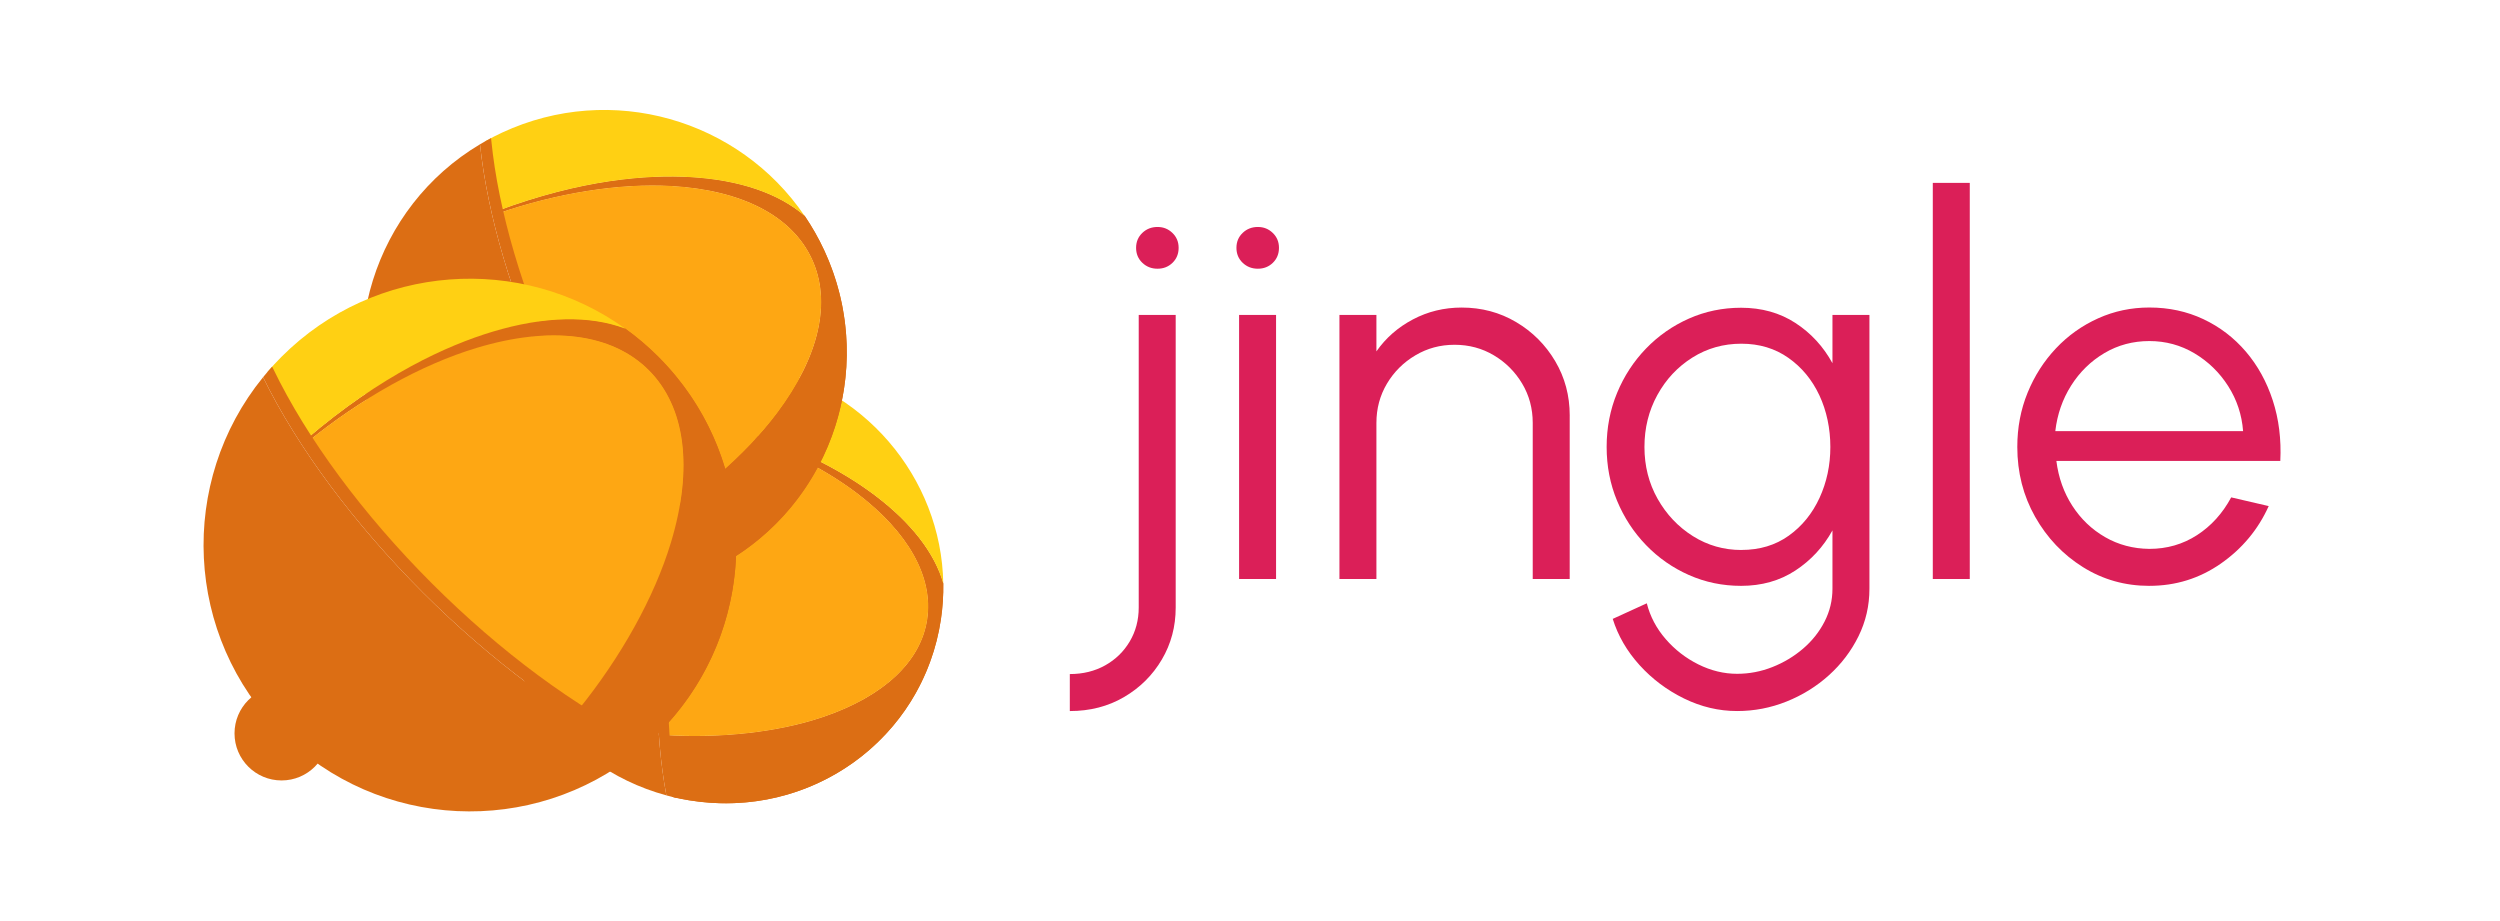 <?xml version="1.0" encoding="UTF-8"?><svg id="Layer_1" xmlns="http://www.w3.org/2000/svg" viewBox="0 0 1331.89 490.85"><defs><style>.cls-1{fill:#dc6e14;}.cls-1,.cls-2,.cls-3,.cls-4{stroke-width:0px;}.cls-2{fill:#fea713;}.cls-3{fill:#db1f58;}.cls-4{fill:#ffd013;}</style></defs><path class="cls-1" d="M264.13,311.72c-11.42-1.88-19.32-12.57-17.64-23.86s12.29-18.92,23.71-17.04c11.42,1.88,19.32,12.57,17.64,23.86-1.68,11.29-12.29,18.92-23.71,17.04Z"/><path class="cls-1" d="M354.87,305.74c6.26-42.19,18.44-82.01,34.33-112.31-59.85-3.73-113.14,37.95-122.03,97.84-8.89,59.89,29.78,116.74,87.85,132.47-6.35-33.97-6.41-75.8-.15-118Z"/><path class="cls-1" d="M367.05,426.35c64.65,10.67,124.75-32.52,134.24-96.45.95-6.39,1.35-12.75,1.25-19.03-4.57-16.09-16.96-32.21-36.34-46.85-16.72-12.63-44.77-28.72-87.84-39.22-.14.37-.28.74-.42,1.11,29.61,8.01,57.69,21.01,78.32,36.59,27.69,20.91,41.09,44.86,37.74,67.44-3.35,22.57-23.05,41.06-55.48,52.06-24.02,8.15-54.32,11.48-84.66,9.64.81,11.68,2.22,22.7,4.18,32.88,2.95.72,5.95,1.33,9,1.83Z"/><path class="cls-1" d="M495.9,351.54c2.44-6.89,4.27-14.12,5.38-21.64.95-6.39,1.35-12.75,1.25-19.03-4.57-16.09-16.96-32.21-36.34-46.85-16.72-12.63-44.77-28.72-87.84-39.22-.14.37-.28.74-.42,1.11,29.61,8.01,57.69,21.01,78.32,36.59,27.69,20.91,41.09,44.86,37.74,67.44-3.35,22.57-23.05,41.06-55.48,52.06-24.02,8.15-54.32,11.48-84.66,9.64.03.4.06.8.09,1.2,71.64,6.18,122.61-13.24,141.95-41.29Z"/><path class="cls-1" d="M495.9,351.54c-19.34,28.05-70.31,47.47-141.95,41.29.83,11.24,2.2,21.85,4.1,31.68,2.95.72,5.95,1.33,9,1.83,57.04,9.41,110.54-23.11,128.86-74.81Z"/><path class="cls-4" d="M466.19,264.02c19.38,14.64,31.77,30.76,36.34,46.85-.91-56.5-42.94-106.45-101.12-116.05-3.05-.5-6.08-.88-9.1-1.15-4.99,9.39-9.67,19.83-13.96,31.13,43.07,10.5,71.12,26.59,87.84,39.22Z"/><path class="cls-2" d="M494,329.93c3.35-22.57-10.05-46.52-37.74-67.44-20.63-15.58-48.71-28.58-78.32-36.59-8.82,23.56-15.88,50.84-20.25,80.3-4.51,30.41-5.63,59.54-3.82,85.43,30.34,1.84,60.65-1.5,84.66-9.64,32.43-11,52.13-29.48,55.48-52.06Z"/><path class="cls-1" d="M394.83,195.02l.55-1.04c-2.07-.24-4.13-.42-6.19-.54-15.89,30.3-28.07,70.11-34.33,112.31-6.26,42.19-6.2,84.03.15,118,1.99.54,4.01,1.03,6.05,1.47l-.23-1.17c-6.47-33.58-6.59-75.26-.34-117.37s18.44-81.76,34.33-111.65Z"/><circle class="cls-1" cx="204.83" cy="242.15" r="22.81"/><path class="cls-1" d="M292.58,201.39c-19.83-42.69-32.89-86.84-36.86-124.52-56.17,33.47-79.03,104.68-50.89,165.27,28.14,60.59,97.31,89.07,159.11,67.74-26.23-27.34-51.54-65.8-71.36-108.49Z"/><path class="cls-1" d="M376.36,304.88c64.69-30.04,92.77-106.84,62.73-171.53-3-6.47-6.48-12.56-10.36-18.28-13.83-11.99-34.73-19.19-61.02-20.71-22.68-1.31-57.67,1.18-102.81,18.07.1.42.19.85.29,1.28,31.51-10.88,64.66-16.24,92.65-14.62,37.57,2.17,64.1,15.95,74.71,38.79s4.02,52-18.56,82.11c-16.72,22.3-42.01,44.06-70.45,61.07,7.78,10.25,15.7,19.53,23.61,27.68,3.09-1.16,6.17-2.45,9.22-3.86Z"/><path class="cls-1" d="M447.3,156.59c-1.96-7.85-4.68-15.63-8.21-23.24-3-6.47-6.48-12.56-10.36-18.28-13.83-11.99-34.73-19.19-61.02-20.71-22.68-1.31-57.67,1.18-102.81,18.07.1.42.19.85.29,1.28,31.51-10.88,64.66-16.24,92.65-14.62,37.57,2.17,64.1,15.95,74.71,38.79s4.02,52-18.56,82.11c-16.72,22.3-42.01,44.06-70.45,61.07.27.35.54.7.81,1.05,68.27-38.48,102.47-87.78,102.97-125.51Z"/><path class="cls-1" d="M447.3,156.59c-.49,37.73-34.69,87.03-102.97,125.52,7.53,9.83,15.18,18.75,22.82,26.63,3.09-1.16,6.17-2.45,9.22-3.86,57.08-26.51,85.65-89.42,70.94-148.29Z"/><path class="cls-4" d="M367.69,94.36c26.3,1.52,47.19,8.72,61.02,20.71-34.93-51.44-102.94-71.49-161.16-44.45-3.05,1.42-6.01,2.93-8.89,4.55,1.17,11.71,3.25,24.21,6.22,37.26,45.14-16.89,80.13-19.38,102.81-18.07Z"/><path class="cls-2" d="M432.54,137.88c-10.61-22.84-37.14-36.61-74.71-38.79-27.99-1.62-61.14,3.73-92.65,14.62,6.27,27.11,16.38,56.58,30.22,86.38,14.29,30.77,30.87,58.26,48.12,80.97,28.45-17.02,53.74-38.77,70.46-61.07,22.58-30.11,29.17-59.27,18.56-82.11Z"/><path class="cls-1" d="M261.75,74.87l-.13-1.3c-2.01,1.06-3.97,2.16-5.9,3.31,3.97,37.68,17.03,81.83,36.86,124.52,19.83,42.69,45.14,81.15,71.36,108.49,2.12-.73,4.24-1.52,6.34-2.37l-.91-.94c-26.1-26.91-51.37-65.2-71.16-107.8-19.79-42.6-32.74-86.61-36.46-123.91Z"/><circle class="cls-1" cx="150.01" cy="390.72" r="25.07"/><path class="cls-1" d="M225.18,315.54c-36.57-36.57-66.71-77.2-85.03-114.58-45.34,55.73-42.05,137.85,9.85,189.76,51.91,51.91,134.03,55.19,189.76,9.85-37.38-18.32-78.01-48.46-114.58-85.03Z"/><path class="cls-1" d="M350.69,390.72c55.42-55.42,55.42-145.26,0-200.68-5.54-5.54-11.43-10.52-17.59-14.95-18.8-7.15-43.07-6.69-70.79,1.66-23.9,7.21-59.07,22.98-99.28,57.44.26.4.52.8.78,1.21,28.41-23.12,60.6-41.16,90.09-50.05,39.59-11.93,72.17-7.73,91.73,11.83,19.56,19.56,23.77,52.14,11.83,91.73-8.84,29.33-26.72,61.31-49.66,89.61,11.9,7.64,23.57,14.22,34.82,19.65,2.76-2.36,5.44-4.85,8.05-7.46Z"/><path class="cls-1" d="M367.94,210.92c-4.99-7.36-10.73-14.36-17.25-20.88-5.54-5.54-11.43-10.52-17.59-14.95-18.8-7.15-43.07-6.69-70.79,1.66-23.9,7.21-59.07,22.98-99.28,57.44.26.4.52.8.78,1.21,28.41-23.12,60.6-41.16,90.09-50.05,39.59-11.93,72.17-7.73,91.73,11.83,19.56,19.56,23.77,52.14,11.83,91.73-8.84,29.33-26.72,61.31-49.66,89.61.41.26.82.52,1.23.78,55.93-65.48,72.62-129.26,58.89-168.38Z"/><path class="cls-1" d="M367.94,210.92c13.73,39.12-2.96,102.91-58.89,168.39,11.48,7.3,22.74,13.63,33.6,18.87,2.76-2.36,5.44-4.85,8.05-7.46,48.9-48.9,54.64-124.59,17.25-179.8Z"/><path class="cls-4" d="M262.31,176.75c27.71-8.35,51.99-8.81,70.79-1.66-55.45-39.9-133.21-34.92-183.08,14.95-2.61,2.61-5.1,5.3-7.46,8.05,5.63,11.65,12.49,23.76,20.48,36.1,40.21-34.47,75.37-50.24,99.28-57.44Z"/><path class="cls-2" d="M345.64,197.18c-19.56-19.56-52.14-23.77-91.73-11.83-29.5,8.89-61.68,26.93-90.1,50.05,16.71,25.61,38.25,52.2,63.79,77.73,26.36,26.36,53.84,48.47,80.22,65.4,22.94-28.3,40.82-60.29,49.66-89.61,11.93-39.59,7.73-72.17-11.83-91.73Z"/><path class="cls-1" d="M145.62,196.61l-.63-1.29c-1.67,1.85-3.28,3.73-4.84,5.65,18.32,37.38,48.46,78.01,85.03,114.58s77.2,66.71,114.58,85.03c1.91-1.56,3.8-3.17,5.65-4.84l-1.29-.63c-37.09-17.92-77.62-47.89-114.11-84.39-36.49-36.49-66.46-77.02-84.39-114.11Z"/><path class="cls-3" d="M569.95,378.81v-19.7c7.03,0,13.32-1.55,18.85-4.64,5.53-3.1,9.89-7.34,13.08-12.73,3.19-5.39,4.78-11.42,4.78-18.08v-155.88h19.7v155.88c0,10.13-2.46,19.37-7.39,27.72-4.92,8.35-11.63,15.01-20.12,19.98-8.49,4.97-18.12,7.46-28.91,7.46ZM616.66,143.16c-3.19,0-5.89-1.06-8.09-3.17-2.21-2.11-3.31-4.76-3.31-7.95s1.1-5.84,3.31-7.95c2.2-2.11,4.9-3.17,8.09-3.17s5.74,1.06,7.95,3.17c2.2,2.11,3.31,4.76,3.31,7.95s-1.08,5.84-3.24,7.95c-2.16,2.11-4.83,3.17-8.02,3.17Z"/><path class="cls-3" d="M670.12,143.16c-3.19,0-5.89-1.06-8.09-3.17-2.21-2.11-3.31-4.76-3.31-7.95s1.1-5.84,3.31-7.95c2.2-2.11,4.9-3.17,8.09-3.17s5.74,1.06,7.95,3.17c2.2,2.11,3.31,4.76,3.31,7.95s-1.08,5.84-3.24,7.95c-2.16,2.11-4.83,3.17-8.02,3.17ZM660.13,167.78h19.7v140.69h-19.7v-140.69Z"/><path class="cls-3" d="M836.27,221.38v87.09h-19.7v-83.15c0-7.69-1.88-14.68-5.63-20.96-3.75-6.28-8.77-11.3-15.05-15.05-6.29-3.75-13.27-5.63-20.96-5.63s-14.56,1.88-20.89,5.63c-6.33,3.75-11.37,8.77-15.12,15.05-3.75,6.29-5.63,13.27-5.63,20.96v83.15h-19.7v-140.69h19.7v19.42c4.97-7.13,11.44-12.8,19.42-17.02,7.97-4.22,16.65-6.33,26.03-6.33,10.6,0,20.26,2.58,28.98,7.74,8.72,5.16,15.66,12.1,20.82,20.82,5.16,8.72,7.74,18.38,7.74,28.98Z"/><path class="cls-3" d="M976.25,167.78h19.7v145.9c0,9-1.95,17.45-5.84,25.32-3.89,7.88-9.14,14.79-15.76,20.75-6.61,5.96-14.14,10.62-22.58,14-8.44,3.38-17.21,5.06-26.31,5.06-9.76,0-19.18-2.23-28.28-6.68-9.1-4.46-17-10.39-23.71-17.8-6.71-7.41-11.47-15.62-14.28-24.62l18.15-8.3c1.78,7.03,5.14,13.39,10.06,19.06,4.92,5.67,10.74,10.18,17.45,13.51,6.71,3.33,13.58,4.99,20.61,4.99,6.47,0,12.73-1.2,18.78-3.59,6.05-2.39,11.49-5.65,16.32-9.78,4.83-4.13,8.65-8.93,11.47-14.42,2.81-5.49,4.22-11.33,4.22-17.52v-31.09c-4.88,8.82-11.47,15.95-19.77,21.38-8.3,5.44-17.94,8.16-28.91,8.16-9.85,0-19.11-1.92-27.79-5.77-8.68-3.84-16.3-9.17-22.86-15.97-6.57-6.8-11.7-14.65-15.41-23.57-3.71-8.91-5.56-18.48-5.56-28.7s1.85-19.81,5.56-28.77c3.7-8.96,8.84-16.83,15.41-23.64,6.56-6.8,14.19-12.12,22.86-15.97,8.67-3.84,17.94-5.77,27.79-5.77,10.97,0,20.61,2.7,28.91,8.09,8.3,5.39,14.89,12.55,19.77,21.46v-25.75ZM927.72,292.99c9.75,0,18.17-2.53,25.25-7.6,7.08-5.06,12.54-11.77,16.39-20.12,3.84-8.35,5.77-17.4,5.77-27.15s-1.95-19.2-5.84-27.5c-3.89-8.3-9.4-14.96-16.53-19.98-7.13-5.02-15.48-7.53-25.04-7.53s-18.27,2.46-26.1,7.39c-7.83,4.92-14.05,11.56-18.64,19.91-4.6,8.35-6.89,17.59-6.89,27.72s2.34,19.35,7.03,27.65c4.69,8.3,10.95,14.91,18.78,19.84,7.83,4.92,16.44,7.39,25.82,7.39Z"/><path class="cls-3" d="M1029.71,308.47V97.43h19.7v211.04h-19.7Z"/><path class="cls-3" d="M1145.08,312.12c-12.94,0-24.74-3.33-35.38-9.99-10.65-6.66-19.13-15.59-25.47-26.8-6.33-11.21-9.5-23.61-9.5-37.21,0-10.32,1.83-19.95,5.49-28.91,3.66-8.96,8.7-16.83,15.12-23.64,6.42-6.8,13.9-12.12,22.44-15.97,8.53-3.85,17.63-5.77,27.29-5.77,10.41,0,20,2.06,28.77,6.19,8.77,4.13,16.32,9.9,22.65,17.3,6.33,7.41,11.11,16.09,14.35,26.03,3.24,9.94,4.57,20.68,4.01,32.22h-119.3c1.12,8.91,3.96,16.88,8.51,23.92,4.55,7.03,10.36,12.59,17.45,16.67,7.08,4.08,14.94,6.17,23.57,6.26,9.38,0,17.84-2.44,25.39-7.32,7.55-4.88,13.62-11.58,18.22-20.12l19.98,4.64c-5.63,12.48-14.12,22.68-25.46,30.6-11.35,7.93-24.06,11.89-38.13,11.89ZM1094.99,229.68h100.03c-.66-8.72-3.31-16.72-7.95-23.99-4.64-7.27-10.62-13.08-17.94-17.45-7.32-4.36-15.34-6.54-24.06-6.54s-16.7,2.13-23.92,6.4c-7.22,4.27-13.13,10.04-17.73,17.3-4.6,7.27-7.41,15.36-8.44,24.27Z"/></svg>